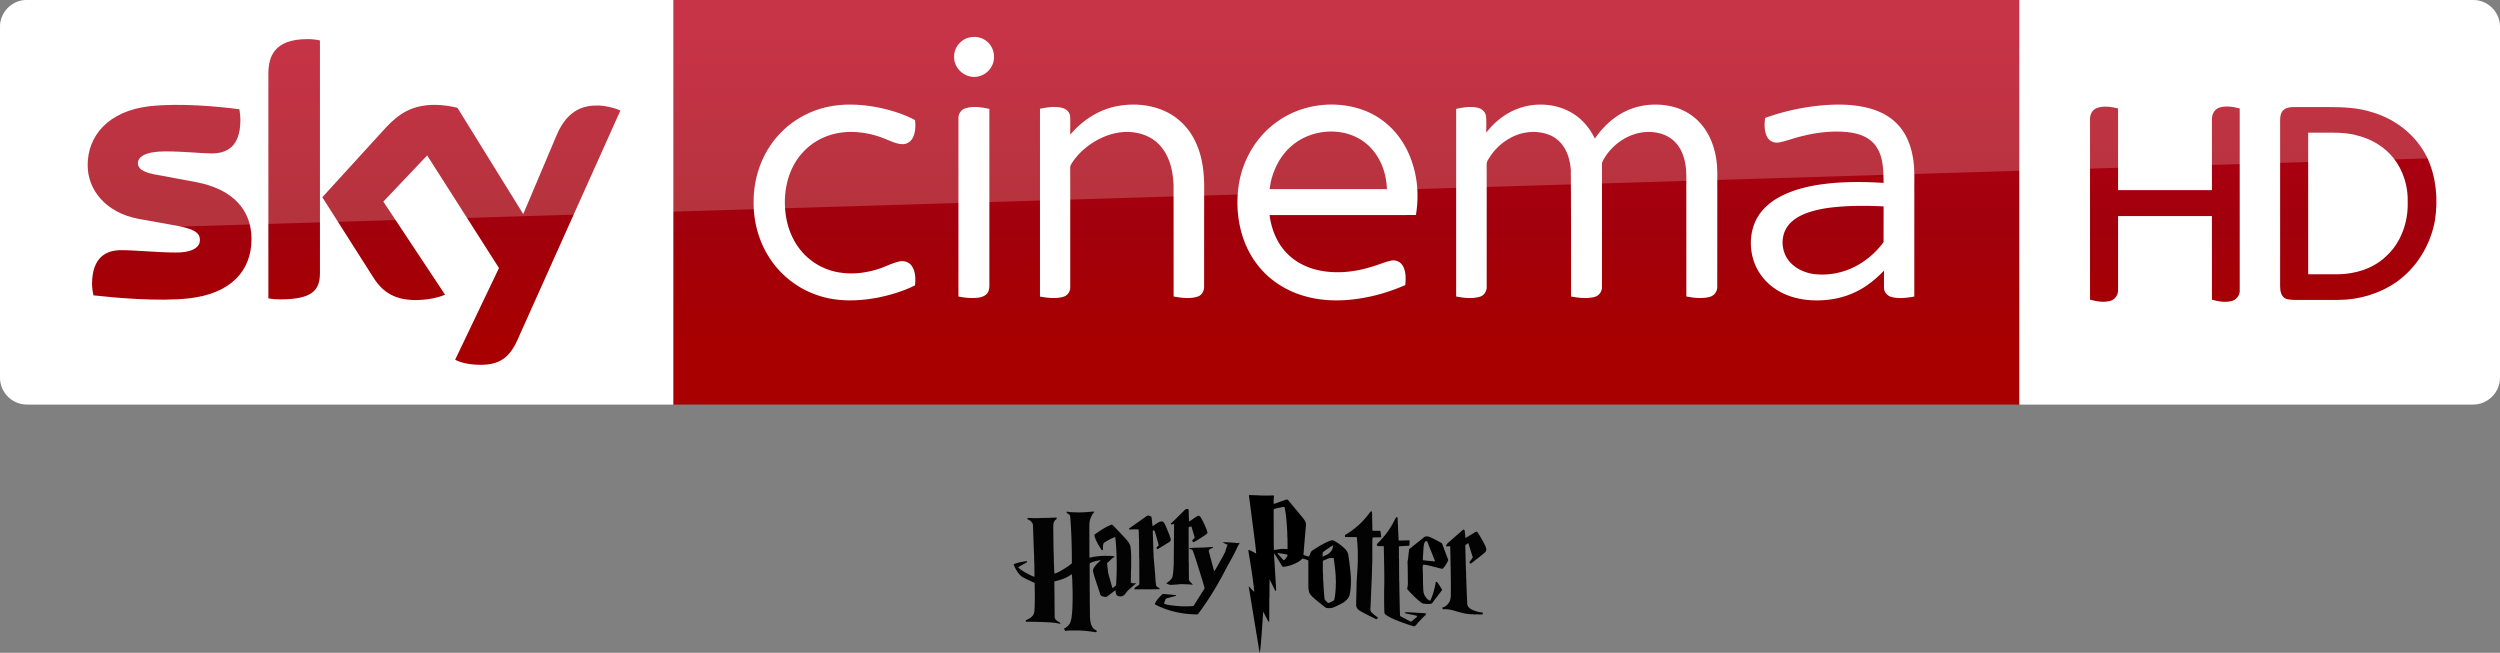 <svg xmlns="http://www.w3.org/2000/svg" width="3090.4" height="807" viewBox="0 0 2317.8 605.25" ><rect x="0" y="0" width="2317.8" height="605.25" fill="#808080" stroke="none"/><defs><linearGradient id="A" x1="1146.811" x2="1146.811" y1="319.673" y2="32.882" gradientUnits="userSpaceOnUse"><stop stop-color="#a80000" offset="0"/><stop stop-color="#a1000c" offset=".381"/><stop stop-color="#b90019" offset="1"/></linearGradient></defs><path d="M624.21 0h1248v375.09h-1248z" fill="url(#A)"/><path d="M624.21 375.09H25.01c-13.753 0-25.006-11.253-25.006-25.006V24.694C.004 11.566 10.944.001 24.697.001h599.52zM897.744 34.998c6.061-1.793 13.082-.458 17.778 3.871 6.721 5.881 8.071 16.855 2.925 24.169-3.811 5.941-11.274 9.279-18.228 7.996-8.709-1.358-15.978-9.549-15.648-18.468-.143-7.936 5.551-15.422 13.172-17.568zm-134.572 65.113c16.03-4.351 32.975-3.743 49.2-.825 12.422 2.408 24.769 6.098 35.961 12.054.615 5.588.48 11.649-2.258 16.713-1.838 3.428-5.551 5.776-9.474 5.603-5.753-.173-10.922-2.993-16.195-4.966-11.012-4.538-22.976-6.819-34.888-6.294-11.154.555-22.249 3.976-31.445 10.382-8.499 5.768-15.257 13.945-19.661 23.201-4.988 10.539-7.059 22.331-6.714 33.943.345 10.802 2.648 21.663 7.644 31.303 5.963 11.934 16.128 21.746 28.37 27.117 15.745 6.991 34.025 6.339 50.206 1.163 6.654-2.033 12.812-5.521 19.623-7.029 4.216-1.05 9.159.27 11.679 3.968 3.638 5.213 3.758 12.032 3.105 18.115-10.554 5.266-21.956 8.754-33.478 11.162-19.098 3.766-39.396 4.321-57.932-2.348-18.715-6.504-34.941-19.788-45.075-36.801-8.829-14.635-13.262-31.798-13.127-48.848-.195-19.121 5.348-38.406 16.383-54.099 11.409-16.383 28.775-28.43 48.075-33.515zm270.868-1.365c15.28-3.263 31.753-2.175 46.05 4.343 11.162 5.086 20.493 13.93 26.367 24.679 7.314 13.12 9.729 28.332 9.939 43.184l-.038 94.65c.128 4.021-2.115 8.191-6.113 9.414-7.179 2.28-14.905 1.148-22.166-.135l-.038-102.646c-.435-13.442-3.541-27.769-13.06-37.829-8.266-8.979-20.943-12.64-32.87-12.017-12.324.728-24.086 5.896-33.845 13.3-6.068 4.658-11.477 10.299-15.34 16.93-.855 1.223-.683 2.753-.72 4.163l.038 19.256-.008 90.307c.158 4.021-2.595 7.756-6.466 8.814-7.029 2.04-14.522 1.013-21.603-.195l.015-174.103c6.804-1.455 14.012-2.573 20.853-.735 3.683.945 6.939 4.043 7.111 8.004.263 5.566-.008 11.139.113 16.713 10.749-12.767 25.347-22.571 41.782-26.097zm150.474 13.772c23.059-16.405 54.391-20.051 80.765-9.977 12.437 4.846 23.419 13.27 31.415 23.951 8.154 10.757 13.352 23.584 15.835 36.816 2.258 11.882 2.145 24.139.203 36.051l-135.682.03c1.658 12.782 6.579 25.467 15.58 34.888 7.786 8.334 18.363 13.727 29.427 16.195 16.578 3.691 33.965 1.8 50.048-3.278 5.881-1.658 11.492-4.246 17.485-5.528 4.178-1.065 8.791.975 10.937 4.696 3.188 5.378 2.805 11.904 2.378 17.905-14.68 6.474-30.26 10.967-46.177 13.037-14.477 1.898-29.345 1.68-43.567-1.823-12.489-3.045-24.439-8.626-34.416-16.78-10.547-8.491-18.776-19.736-23.989-32.21-7.396-17.823-9.166-37.799-5.986-56.769 3.893-22.729 16.72-43.995 35.743-57.204m13.022 22.706c-10.232 8.634-16.54 21.093-19.496 34.003l-.968 6.128h108.85c-.225-3.683-.638-7.344-1.328-10.974-2.49-12.429-8.911-24.371-19.068-32.18-19.593-15.167-49.53-12.977-67.991 3.023zm212.166-35.331c15.94-5.153 34.265-3.601 48.593 5.326 8.934 5.483 15.783 13.87 20.321 23.254 6.856-9.842 15.602-18.565 26.269-24.221 13.375-7.171 29.337-8.956 44.115-5.783 10.547 2.265 20.426 7.801 27.567 15.933 9.234 10.344 13.937 24.064 15.182 37.724.728 7.779.3 15.602.413 23.411l-.045 90.389c.128 4.321-2.88 8.289-7.074 9.316-7.051 1.905-14.522.953-21.596-.39l-.015-96.33c-.173-8.416.495-16.893-.698-25.257-1.095-7.456-3.773-14.882-8.821-20.583-4.621-5.281-11.229-8.559-18.093-9.699-20.268-3.773-40.942 8.799-50.056 26.659-.908 2.093-.428 4.456-.518 6.669l-.015 109.322c.21 4.238-2.415 8.469-6.616 9.572-7.194 1.988-14.83.975-22.054-.33l-.008-66.296-.195-50.948c-.548-6.969-2.138-13.997-5.693-20.081-3.436-5.971-9.009-10.704-15.527-12.97-11.207-3.938-23.944-2.573-34.34 3.03-7.749 4.096-14.447 10.172-19.271 17.485-1.335 2.235-3.226 4.441-3.181 7.186-.075 2.813.023 5.626.015 8.439l-.008 104.852c.225 4.186-2.288 8.409-6.436 9.564-7.111 2.048-14.725 1.125-21.873-.27l.008-173.9c6.489-1.433 13.307-2.58 19.901-1.088 3.788.803 7.194 3.773 7.734 7.741.645 5.063.143 10.194.3 15.28 8.101-10.457 19.046-18.926 31.715-23.006zm282.495-2.46c12.895-.923 26.022-.645 38.646 2.378 10.307 2.453 20.358 7.134 27.807 14.822 8.139 8.094 12.67 19.158 14.665 30.32 2.138 10.817 1.373 21.881 1.508 32.833l-.023 97.126c-6.714 1.238-13.712 2.1-20.448.6-4.006-.818-7.524-4.231-7.636-8.446-.12-5.401.008-10.802-.038-16.195-7.246 7.644-15.527 14.41-24.971 19.143-12.64 6.436-27.034 9.001-41.137 8.394-11.454-.473-22.984-3.308-32.795-9.369-10.787-6.579-19.151-17.178-22.541-29.397-3.593-12.872-2.415-27.387 4.628-38.909 5.086-8.319 12.985-14.567 21.573-18.986 12.489-6.361 26.359-9.467 40.191-11.237 18.13-2.235 36.471-2.108 54.684-.945-.068-7.861-.135-15.843-2.205-23.486-1.613-5.971-4.733-11.672-9.549-15.64-5.363-4.411-12.174-6.624-18.956-7.621-18.858-2.505-38.016.855-56.011 6.541-3.781 1.035-7.501 2.385-11.402 2.828-3.938.383-7.981-1.68-9.797-5.213-2.828-5.393-2.64-11.762-1.913-17.635 17.913-6.489 36.726-10.464 55.719-11.904m18.978 93.788c-13.052.788-26.322 2.243-38.519 7.216-7.006 2.933-13.772 7.576-17.253 14.53-5.258 10.434-2.715 24.071 5.986 31.895 5.963 5.633 14.005 8.589 22.076 9.422a66.53 66.53 0 0 0 36.313-7.126c9.782-4.906 18.25-12.197 25.077-20.711.6-.855 1.553-1.658 1.433-2.828l.038-32.248a339.16 339.16 0 0 0-35.151-.15zm-816.205-90.774c7.239-2.318 15.025-1.073 22.294.518l.008 163.864c.023 3.06-.728 6.414-3.256 8.401-3.173 2.528-7.456 2.933-11.364 3.053-4.733.09-9.437-.503-14.065-1.403l.008-165.371c-.09-4.021 2.49-7.876 6.376-9.061z" fill="#fff"/><path d="M421.97 333.52c4.063 2.188 12.19 4.689 22.818 4.689 17.817.313 27.507-6.564 34.696-22.505l95.648-213.18c-4.063-2.188-12.816-4.376-19.692-4.689-12.19-.313-28.757 2.188-39.384 27.507l-30.945 73.142-60.952-98.461c-4.063-1.25-13.441-2.813-20.63-2.813-21.255 0-33.445 7.814-45.948 21.255l-58.764 64.39 47.511 74.705c8.752 13.753 20.317 20.63 39.072 20.63 12.19 0 22.505-2.813 27.194-5.001l-57.201-86.27 40.635-42.823 66.578 104.4zm-125.34-80.644c0 15.629-6.252 24.693-36.884 24.693-4.064 0-7.502-.313-10.94-.938V68.461c0-15.941 5.314-32.195 36.258-32.195 3.751 0 7.814.313 11.565 1.25zm-63.452-31.257c0 29.382-19.067 50.637-58.139 55.013-28.132 3.126-69.079-.625-88.458-2.813-.625-3.126-1.25-7.189-1.25-10.315 0-25.631 13.753-31.57 26.881-31.57 13.441 0 34.696 2.188 50.637 2.188 17.504 0 22.505-5.939 22.505-11.565 0-7.502-6.877-10.315-20.63-13.128l-36.571-6.564c-30.632-5.939-46.886-27.194-46.886-49.699 0-27.506 19.38-50.324 57.513-54.7 28.757-3.126 64.078.313 83.145 2.813.625 3.438.938 6.564.938 10.002 0 25.631-13.441 30.945-26.569 30.945-10.002 0-25.318-1.875-43.135-1.875-18.129 0-25.318 5.001-25.318 10.94 0 6.251 7.189 9.065 18.442 10.94l35.321 6.564c36.259 6.877 51.575 27.507 51.575 52.825" fill="url(#A)"/><path d="M1872.2 375.09h420.6c13.753 0 25.006-11.253 25.006-25.006V24.754c0-13.253-11.003-24.756-24.756-24.756H1872.2z" fill="#fff" fill-rule="evenodd"/><g fill="url(#A)"><path d="M1943.7 100.27c6.502-2.501 13.503-1.25 20.005.25v75.768h87.02v-65.265c-.25-4.751 2.001-9.502 6.752-11.253 6.252-2 12.753-.75 19.005.75v168.04c.5 4.501-2.501 8.752-6.502 10.252-6.501 2-13.003.75-19.255-1v-77.518h-87.02v68.266c.25 4.251-2.251 8.252-6.002 10.002-6.502 2.25-13.503 1-20.005-.75v-166.79c-.25-4.251 1.75-9.002 6.002-10.753z"/><path d="M2117.7 101.52c2.751-2.001 6.252-2.251 9.502-2.251h31.007c14.253 0 28.257.5 41.76 5.001 21.755 6.502 40.76 21.755 50.512 42.26 8.252 18.004 10.002 38.509 7.002 57.764-4.001 22.505-16.754 43.76-35.508 57.013-15.754 11.003-35.008 16.754-54.263 16.754h-40.509c-3.751-.25-8.252 0-10.753-3.251-2.751-3.501-2.501-8.002-2.501-12.253v-150.04c0-4.001.25-8.502 3.751-11.003m22.255 21.505V254.3h27.757c16.004-.25 32.508-5.251 44.26-16.504 14.003-12.503 20.755-31.757 20.255-50.262.5-14.503-4.001-29.257-13.003-40.76-8.252-10.502-20.255-17.754-33.258-21.005-7.502-2.251-15.504-2.751-23.506-2.751z"/></g><path d="M25.006 0C11.253 0 0 11.253 0 25.006v226.3c0-20.005 16.003-36.509 36.008-37.259l2281.8-69.266V25.001c0-13.753-11.253-25.006-25.006-25.006z" opacity=".2" fill="#fff"/><path d="M1157.871 459l4.24 32.725c.976 7.169 1.944 14.347 2.51 21.559-2.345-1.234-4.548-2.906-7.186-3.454-.025 1.245.217 2.47.412 3.695 1.724 10.178 3.356 20.378 4.563 30.634.16 1.45.416 2.895.444 4.36-.284-.106-.588-.177-.786-.418l-4.411-4.626 8.809 53.574c.483 2.844.824 5.485 1.407 8.2.499-1.734.542-3.559.824-5.336 1.022-10.961 1.622-21.958 2.459-32.934.935 1.952 1.967 3.853 2.953 5.78.639 1.161 1.153 2.393 1.914 3.485l.684.127.063-14.702c.117-2.793-.104-5.592.152-8.378l.089-16.255 5.444 10.951c.279-.37.811-.682.697-1.217l-1.686-27.96c-.208-1.873-.165-3.766-.228-5.646.436.16.646.592.887.957l6.736 10.989c.314.479.981.34 1.47.342 2.53-.241 4.99-.959 7.383-1.793 3.582-1.298 7.142-3 9.791-5.811 1.891.368 3.747 1.006 5.513 1.787l-.032 18.695c.144 3.503-.281 7.095.722 10.507.768 2.444 2.785 4.171 4.607 5.849 3.247 2.844 6.653 5.502 10.057 8.156 1.475 1.194 3.501 1.008 5.273.906 2.122-.16 4.003-1.218 5.906-2.072a79.39 79.39 0 0 0 5.279-2.687c2.294-1.267 4.259-3.138 5.602-5.387.852-1.379 1.053-3.018 1.324-4.582.507-3.361.739-6.759.716-10.158.119-6.134-.938-12.207-1.521-18.295l-.12-.19c-.041-1.202-.265-2.385-.425-3.574-.241-1.592-.411-3.229-1.103-4.702-.629-1.404-1.62-2.619-2.738-3.663-2.973-2.748-6.214-5.252-9.816-7.123-1.523-.872-3.286-.104-4.772.456-5.186 2.198-9.979 5.21-14.709 8.245-1.113.669-2.048 1.705-2.37 2.985-.274 1.08-.826 2.056-1.47 2.953-1.747-.175-3.327-.992-5-1.464l2.155-25.596c.089-1.622.498-3.355-.209-4.899-.753-1.805-2.082-3.269-3.264-4.797l-13.251-15.989c-.966-.142-1.915.096-2.807.444l-8.834 3.175c-.418.144-.862.193-1.293.253-.439-2.558.157-5.134.203-7.7-4.205-.051-8.422.194-12.63-.032-2.976-.185-5.957-.227-8.935-.349zm31.914 10.963c.396-.01.782.119 1.128.33.241.431.328.918.374 1.407 1.328 7.186 1.743 14.489 2.148 21.775.119 1.676-.03 3.378.203 5.038a283.01 283.01 0 0 1 .063 10.475c-.788.142-1.587.056-2.37-.051-2.292-.228-4.589.119-6.838.52-1.156.129-2.298.351-3.454.463-.271-9.962-.118-19.93-.222-29.892l.006-6.825c-.005-.57.177-1.333.849-1.432 2.525-.763 5.147-1.148 7.712-1.749a1.68 1.68 0 0 1 .399-.057zm45.805 35.653c.337 1.204.03 2.461-.355 3.612-.847 1.853-2.352 3.298-3.98 4.474-1.452 1.118-3.418 1.257-4.772 2.535-.185-.292-.265-.605-.247-.944.005-1.113-.079-2.242.215-3.327 2.92-2.289 6.061-4.281 9.138-6.35zm-51.394 7.199c.844.041 1.709-.01 2.535.215 2.261.183 4.501.588 6.698 1.153l.222.551a13.54 13.54 0 0 0 .044.634c-.844 1.369-1.867 2.61-2.871 3.859-.958.35-1.449-.649-2.034-1.179-1.564-1.716-3.119-3.445-4.594-5.235zm52.313 4.525c.7 5.212 1.397 10.427 1.8 15.672.152 1.858.011 3.73.222 5.583.117 1.529-.16 3.047-.114 4.575-.03 2.968-.313 5.927-.665 8.872-.246 1.534-.384 3.12-1.008 4.563-1.43.821-2.852 1.672-4.411 2.224-.383.172-.805.191-1.21.158-1.093-1.123-2.337-2.171-3.105-3.555-.512-5.605-.984-11.231-1.179-16.863-.233-1.754-.141-3.534-.209-5.298-.307-4.426-.184-8.872-.222-13.308.651-.292 1.303-.584 1.977-.83 1.219-.573 2.491-1.025 3.695-1.641 1.47-.132 2.952-.134 4.43-.152z"/><path d="M1100.207 471.879c.636-.165 1.473.018 1.762.669.241 3.321.142 6.674.398 9.992l.144.695c.286-.028.596-.025.834-.223 1.711-1.174 3.389-2.395 5.136-3.516.831-.507 1.668-1.057 2.619-1.313.887-.129 1.541.629 1.987 1.293 1.293 1.916 2.274 4.023 3.26 6.112 1.11 2.573 2.413 5.105 3.042 7.853.324 1.062-.768 1.673-1.468 2.208-3.518 2.464-7.143 4.786-10.895 6.885-.864.55-1.295-.788-1.883-1.204a53.77 53.77 0 0 1 2.274-2.537c.309-.279.109-.728.043-1.072l-2.631-8.799-.101-.616c-.819-.208-1.663-.076-2.408.304l-.274.517c-.175 4.657.02 9.316-.013 13.975l.025 17.247c.195 1.597.081 3.207.109 4.811l.109 12.472c.733 1.83 2.517 2.89 3.648 4.403-1.037.053-2.066-.056-3.085-.213-1.516-.025-3.047-.139-4.548-.152-2.439-.233-4.91-.068-7.328.259-1.09.137-2.205.02-3.283.251-1.409.003-2.91.269-4.233-.347-.689-.314-1.384-.626-2.096-.887l.139-.332c1.275-.74 2.38-1.734 3.442-2.745.935-.948 1.891-2.003 2.152-3.354.781-3.739.872-7.569 1.115-11.366l.312-33.225c-.035-.418.091-.887-.124-1.267.36-.943.076-2.046.165-3.052a52.07 52.07 0 0 0-1.878.588l-.854.03-.401-.641c.428-.558.999-.971 1.521-1.435l11.207-11.077c.53-.624 1.278-.999 2.061-1.189zm-111.301 2.479c2.157.203 4.307.606 6.487.563 3.549.18 7.113.21 10.659-.063 2.831-.109 5.648-.601 8.482-.53-.134.907-1.024 1.333-1.447 2.076-1.245 2.094-2.246 4.357-2.798 6.733a40.62 40.62 0 0 0-.337 5.265l.086 28.102c-.099.436.373.611.715.449 5.402-1.346 10.994-1.762 16.548-1.597 1.997.086 4.076-.079 6 .542l-.109.654c-.603.221-1.232.426-1.719.862-1.523 1.26-2.913 2.674-4.345 4.036-.36.393-.956.783-.773 1.404.553 3.095.684 6.251 1.29 9.336l3.673 12.875c.459 0 .885-.167 1.196-.512.669-.687 1.473-1.224 2.183-1.866.264-2.791.362-5.602.433-8.406.19-1.934.122-3.876.183-5.815.074-10.188-.124-20.401-1.354-30.525-.565.134-1.138.261-1.66.52-2.674 1.209-5.29 2.555-7.78 4.109-.672.393-1.3.943-1.546 1.706-.565 1.764-.406 3.653-.309 5.475l-1.219.393c-2.127-3.425-4.332-6.839-5.838-10.596-.431-1.288-1.103-2.596-.847-3.992 1.037-.494 1.881-1.288 2.826-1.924 3.779-2.674 7.764-5.11 12.053-6.877.583-.198 1.402-.606 1.883-.008 3.972 3.98 7.818 8.086 11.625 12.223 2.051 2.292 4.297 4.679 4.913 7.805.583 3.65.669 7.351.684 11.039-.033 4.221.106 8.449-.198 12.662l-.119 9.716c1.455.662 3.141.722 4.674.317-.066.466-.426.786-.75 1.09l-6.444 5.716c-1.48 1.242-2.218 3.128-3.691 4.378-1.572 1.384-3.929 1.503-5.848.887-1.965-1.019-1.959-3.483-2.119-5.397-2.563 1.843-5.075 3.759-7.579 5.681-1.181.913-2.745.395-4.061.142-.961-.266-2.19-.644-2.454-1.744l-3.323-10.104c-1.209-3.782-2.629-7.513-3.442-11.409-.347-1.25.271-2.474.892-3.521 1.676-2.7 4.079-4.824 6.357-6.994-3.546.677-7.237 1.242-10.403 3.085l.051 26.157c.17 3.721-.008 7.447.117 11.169l.147 13.153c.261 3.42.811 7.143 3.184 9.795.854 1.06 2.241 1.414 3.191 2.352a6.52 6.52 0 0 1-.489 1.146c-.428.003-.854.028-1.278-.028-4.707-.763-9.455-1.313-14.221-1.503-4.487-.033-8.994-.203-13.458.337-.223-.733-.966-1.308-.913-2.099 2.487-1.392 4.882-3.326 5.861-6.101 1.242-3.521 1.404-7.295 1.711-10.981.317-6.674.416-13.361.226-20.041-.17-4.474-.132-8.968-.695-13.417-4.667 3.653-10.444 5.496-16.155 6.763l.238 27.856c.094 1.949-.091 3.914.139 5.856.568 2.129 2.662 3.222 4.408 4.271.401.266 1.047.839.687 1.326-.728.091-1.397-.261-2.089-.411-2.223-.479-4.497-.626-6.755-.826-7.513-.504-15.05-.631-22.578-.672-.269-.081-1.011-.34-.456-.588l.081-.867c2.684-1.06 5.384-2.601 6.875-5.169.91-1.534.933-3.359 1.087-5.08.21-3.382.15-6.773.281-10.16l-.165-14.061c-3.561-1.65-7.128-3.298-10.601-5.131-2.421-1.194-4.137-3.389-5.607-5.584-1.234-1.939-2.34-3.972-3.204-6.107v-.52c3.873-1.757 8.139-2.365 12.317-2.938.003.413.122.958-.319 1.196-2.603 1.559-5.354 2.875-7.891 4.55.852.996 1.914 1.772 2.976 2.525 2.935 2.033 6.114 3.688 9.328 5.232.877.393 1.741.925 2.733.935.157-1.64.056-3.293.074-4.938-.114-3.371-.025-6.753-.279-10.119-.084-2.54.003-5.087-.228-7.617l-.897-25.372c-.517-2.651-2.842-4.459-5.285-5.283.043-.504.345-1.011.867-1.125.857-.079 1.721.013 2.578.068 1.176.172 2.365.063 3.549.089 1.769-.023 3.546.081 5.311-.117l8.112-.132c2.312-.18 4.634-.213 6.953-.223l-.246 1.493c-1.437.735-2.347 2.193-2.73 3.724-.279 1.589-.241 3.212-.261 4.821l.142 12.672c.089 3.549.03 7.105.269 10.649l.16 8.124c.205 3.45.208 6.915.464 10.368 1.668-.231 3.169-1.07 4.657-1.805 4.036-2.226 7.967-4.697 11.544-7.612.038-14.363-.36-28.735-1.498-43.05-.053-1.498-1.25-2.573-2.512-3.176-.705-.284-.92-1.039-.837-1.736zm282.22-.294c.771-.147.958.684.933 1.275l.213 10.537c.117 2.066-.079 4.16.221 6.205 2.454-.028 4.908.084 7.364.074l.152 1.341c.21.733.094 1.511.314 2.241a50.08 50.08 0 0 1 .205 2.39l-7.08.112c-.327-.023-.634.071-.925.185-.444 7.131-.079 14.276-.226 21.415l-.591 18.527c-.208.907-.086 1.85-.152 2.773l-.89 21.027c-.104 1.785-.484 3.843.684 5.376 1.894 1.916 4.084 3.531 6.332 5.009-.466.527-.89 1.123-1.473 1.521-.456.003-.847-.286-1.247-.444-4.631-2.299-9.311-4.515-13.774-7.133-1.136-.667-2.248-1.452-2.966-2.578-.705-1.034-.905-2.309-.915-3.534l.441-19.767c.218-6.517.94-12.999 1.07-19.518.129-6.75.066-13.534-.619-20.246-.053-.981-.185-1.952-.39-2.91-3.6.015-7.196-.051-10.793-.051-.046-.634-.071-1.267-.023-1.901 4.363-2.431 8.375-5.47 12.139-8.748 3.681-3.26 7.011-6.913 9.937-10.864.626-.821 1.227-1.681 2.058-2.314zm-208.414 4.679c.575-.317 1.123-.869 1.828-.806 1.034.17 1.962.684 2.938 1.034.545 2.489.54 5.093.935 7.61l.091.887.36.271c1.349-1.085 2.847-1.967 4.304-2.897 1.346-.842 2.92-1.579 4.548-1.328 1.029.248 1.579 1.257 2.074 2.101 1.11 2.248 2.071 4.57 2.991 6.902 1.042 2.532 2.16 5.075 2.664 7.777-.061.859-.466 1.655-1.217 2.109-3.316 2.155-6.712 4.185-10.109 6.208-.38.21-.748.504-1.204.469-.246-.433-.558-.821-.907-1.169.824-.814 1.584-1.688 2.35-2.553l-.208-.144c-.218-1.308-.649-2.568-.991-3.848l-2.428-8.436c-.167-.781-1.1-1.691-1.845-.978-.21.819-.076 1.676-.071 2.51l.537 17.28c.292 1.995.008 4.046.332 6.043.231 3.739.733 7.458.946 11.199.515 4.558.489 9.184 1.214 13.724.464 1.265 1.797 1.881 2.915 2.459l.289.492-.18.593c-7.062.172-14.129.139-21.197.147-.75 0-1.506.038-2.251-.086.39-.968 1.067-1.83 1.975-2.357.915-.515 1.838-1.06 2.568-1.823.266-.264.373-.626.342-.991l-.023-21.554c.079-1.019-.18-2.02-.137-3.039l-.122-16.246c-.292-3.161-.03-6.36-.459-9.513-2.573-.003-5.166-.124-7.724.2-.451-.122-1.138-.39-1.184-.923zm230.82 2.36c.345-.682.717-1.414 1.452-1.754l.662.365c.261 2.137.213 4.292.332 6.436.19.824.086 1.676.144 2.515l.583 12.477c1.202-.028 2.411.03 3.612-.076.847.162 1.691-.084 2.542-.068 1.328.015 2.659.003 3.987-.046-.081 1.67.035 3.374-.292 5.022-3.204.129-6.413.276-9.607.56l.033 11.298c.167.565.094 1.158.106 1.739l.122 18.763c.243 2.864.106 5.747.203 8.621l.324 15.693c.177 2.837.081 5.691.385 8.52l8.025 4.231c.728.286 1.435 1.057 2.253.816 1.81-1.229 3.422-2.73 5.087-4.142.418-.261.15-.76.053-1.12-2.748-.847-5.61-1.212-8.408-1.838-.971-.266-2.271-.19-2.793-1.224 1.815-.489 3.719-.21 5.574-.144l12.91.766c.454.086 1.166.094 1.186.74.101.842-.72 1.222-1.219 1.719-1.995 1.823-3.769 3.866-5.655 5.797-1.133 1.146-1.876 2.667-3.267 3.546-.482.411-1.169.352-1.729.185-4.573-1.414-9.113-2.946-13.567-4.695-4.096-1.638-8.279-3.283-11.848-5.929-.479-.451-1.138-.887-1.174-1.607-.393-6.763-.292-13.536-.302-20.309l.167-7.858c.033-11.267-.253-22.53-.487-33.795-1.815.091-3.638.089-5.445-.068-.791-.03-1.176-1.004-.872-1.653.228-.388.532-.722.849-1.044 3.536-3.574 6.854-7.384 9.696-11.544 2.439-3.435 4.484-7.131 6.373-10.892zm62.814 10.074c.71-.532 1.47.152 1.582.887.421 2.226.398 4.51.773 6.743l7.906-4.773c.578-.352 1.039-.948 1.754-1.034.477-.089 1.141-.063 1.42.413 1.181 1.65 2.183 3.425 3.242 5.156 1.638 2.867 3.313 5.731 4.517 8.814.426 1.006.494 2.147.292 3.214-.766 1.554-2.292 2.494-3.536 3.627l-10.829 8.52c-.34-.522-.811-.933-1.257-1.351.978-1.503 2.134-2.887 3.161-4.357.076-.342-.041-.682-.129-1.006l-3.929-12.555c-.935.649-1.873 1.3-2.842 1.901l.616 22.847c.266 2.606.109 5.252.259 7.873.259 2.253.048 4.55.294 6.809.129 5.767.433 11.526.707 17.285.248 1.992 1.759 3.518 3.409 4.504 2.084 1.247 4.433 1.985 6.788 2.527.406.109.819.18 1.237.297.981.129 1.957.332 2.951.431l-.058 1.673c-2.142.122-4.286-.025-6.426.01-.923-.058-1.856.046-2.758-.139-2.905.008-5.802-.322-8.624-1.006-2.824-.624-5.612-1.394-8.375-2.241-3.483-1.024-7.126-1.787-10.768-1.351-.241-.56-.492-1.118-.649-1.703 3.044-.269 5.153-2.859 6.748-5.224 1.24-2.545 1.237-5.46 1.295-8.228.084-7.949-.106-15.896-.157-23.846-.223-2.086-.076-4.213-.165-6.314.02-4.385-.302-8.755-.226-13.141-1.26-.071-2.512.172-3.769.122-.025-.307-.046-.615-.061-.923.548-.829 1.016-1.731 1.777-2.393z" fill="#030303"/><path d="M1322.922 497.333c-.679.019-1.358.1-2.003.272l-14.404 11.508c-.52 2.431-.57 4.949-.9 7.408-.028 1.632-.662 3.19-.646 4.823.286 6.669.219 13.341.311 20.013-.025 1.632-.551 3.202-.615 4.829.948.986 1.823 2.043 2.763 3.042 3.376 3.473 6.762 7.001 10.767 9.759.624.484 1.431.577 2.186.716 1.927.177 3.871.402 5.805.108.938.058 1.645-.655 2.167-1.35 1.759-2.586 3.752-5.003 5.653-7.484 1.014-1.422 2.269-2.693 3.029-4.278-1.668-2.406-2.93-5.143-4.968-7.262l-.925.082c-.172 1.584-.545 3.129-.887 4.683-.986 4.041-2.06 8.099-3.872 11.863-.205.378-.425 1.138-.982.76-2.804-1.577-4.869-4.445-5.589-7.573-.436-2.603-.293-5.26-.513-7.883l-.133-9.873c-.023-.426.038-.882-.177-1.267.248-.39.147-.845.051-1.261.117-1.785-.432-3.728.501-5.393 2.684-.03 5.271.771 7.864 1.369l4.651 1.185c.327.099.653.172.995.253l3.39.862c.408.091.949.214 1.248-.184 2.253-2.099 3.643-4.923 5.057-7.605-.487-1.683-1.231-3.305-1.806-4.968l-2.56-6.812c-.535-1.293-.913-2.653-1.496-3.923-1.721-1.085-3.572-1.975-5.349-2.978l-2.003-1.027c-1.762-.869-3.497-1.847-5.393-2.389-.402-.024-.809-.037-1.217-.025zm-.444 4.442c.477.011.892.252.989.817l2.991 7.586 3.853 9.607a13.74 13.74 0 0 0-.006.646c-1.546.079-3.087-.213-4.613-.38-2.19-.127-4.368-.439-6.553-.621.008-2.586.284-5.157.38-7.738.314-3.029.081-6.227 1.382-9.056.254-.518.965-.876 1.578-.862z"/><path d="M1133.592 502.511c2.147.423 4.36.142 6.53.395 1.944.038 3.873.248 5.797.492 1.082.038 2.183.091 3.25-.162l-.071.641c-.92 1.501-1.802 3.042-2.466 4.677-2.352 5.08-5.103 9.957-7.83 14.844-2.454 4.33-4.636 8.809-7.052 13.161-6.373 11.45-13.321 22.614-21.283 33.032-4.332.084-8.659-.289-12.958-.801-4.081-.636-8.147-1.44-12.114-2.603-1.369-.368-2.715-.821-4.056-1.275-.935-.337-1.881-.644-2.801-1.019-.961-.365-1.901-.773-2.842-1.176-1.681-.733-3.321-1.549-4.93-2.418-.114-.943.583-1.772.986-2.58 1.698-2.672 3.949-4.925 6.236-7.087 3.305.223 6.601.619 9.901.892.819.238 1.785-.104 2.507.433-.079.469-.57.512-.92.644l-8.17 2.236c-.573.106-.649.768-.877 1.204-.439 1.196-1.032 2.388-1.065 3.688 1.952.933 4.16 1.067 6.264 1.44 6.92.938 13.949 1.366 20.91.659l7.731-12.327c.766-1.12 1.399-2.33 2.251-3.389.39-.487.16-1.169.058-1.721-1.777-6.261-3.739-12.469-5.668-18.685l-2.522-7.866-1.273-3.805c-.474-1.285-.852-2.611-1.452-3.845-.733-.907-2.008-1.095-3.1-1.207a2.85 2.85 0 0 1 .479-.935c.875-.01 1.747-.038 2.621-.089 2.768-.274 5.574-.132 8.352-.324 3.61.051 7.204-.456 10.801-.573-.7 1.516-2.778 1.333-3.683 2.651-.456.51-.515 1.234-.332 1.871l4.34 16.109c.221.603.274 1.321.798 1.759 2.553-3.995 4.766-8.195 7.105-12.319l2.76-5.207c.421-.854.459-1.825.793-2.707.317-1.027.657-2.047 1.019-3.06l.53-1.323c-1.754-.167-3.247-1.224-4.555-2.324z" fill="#030303"/></svg>
